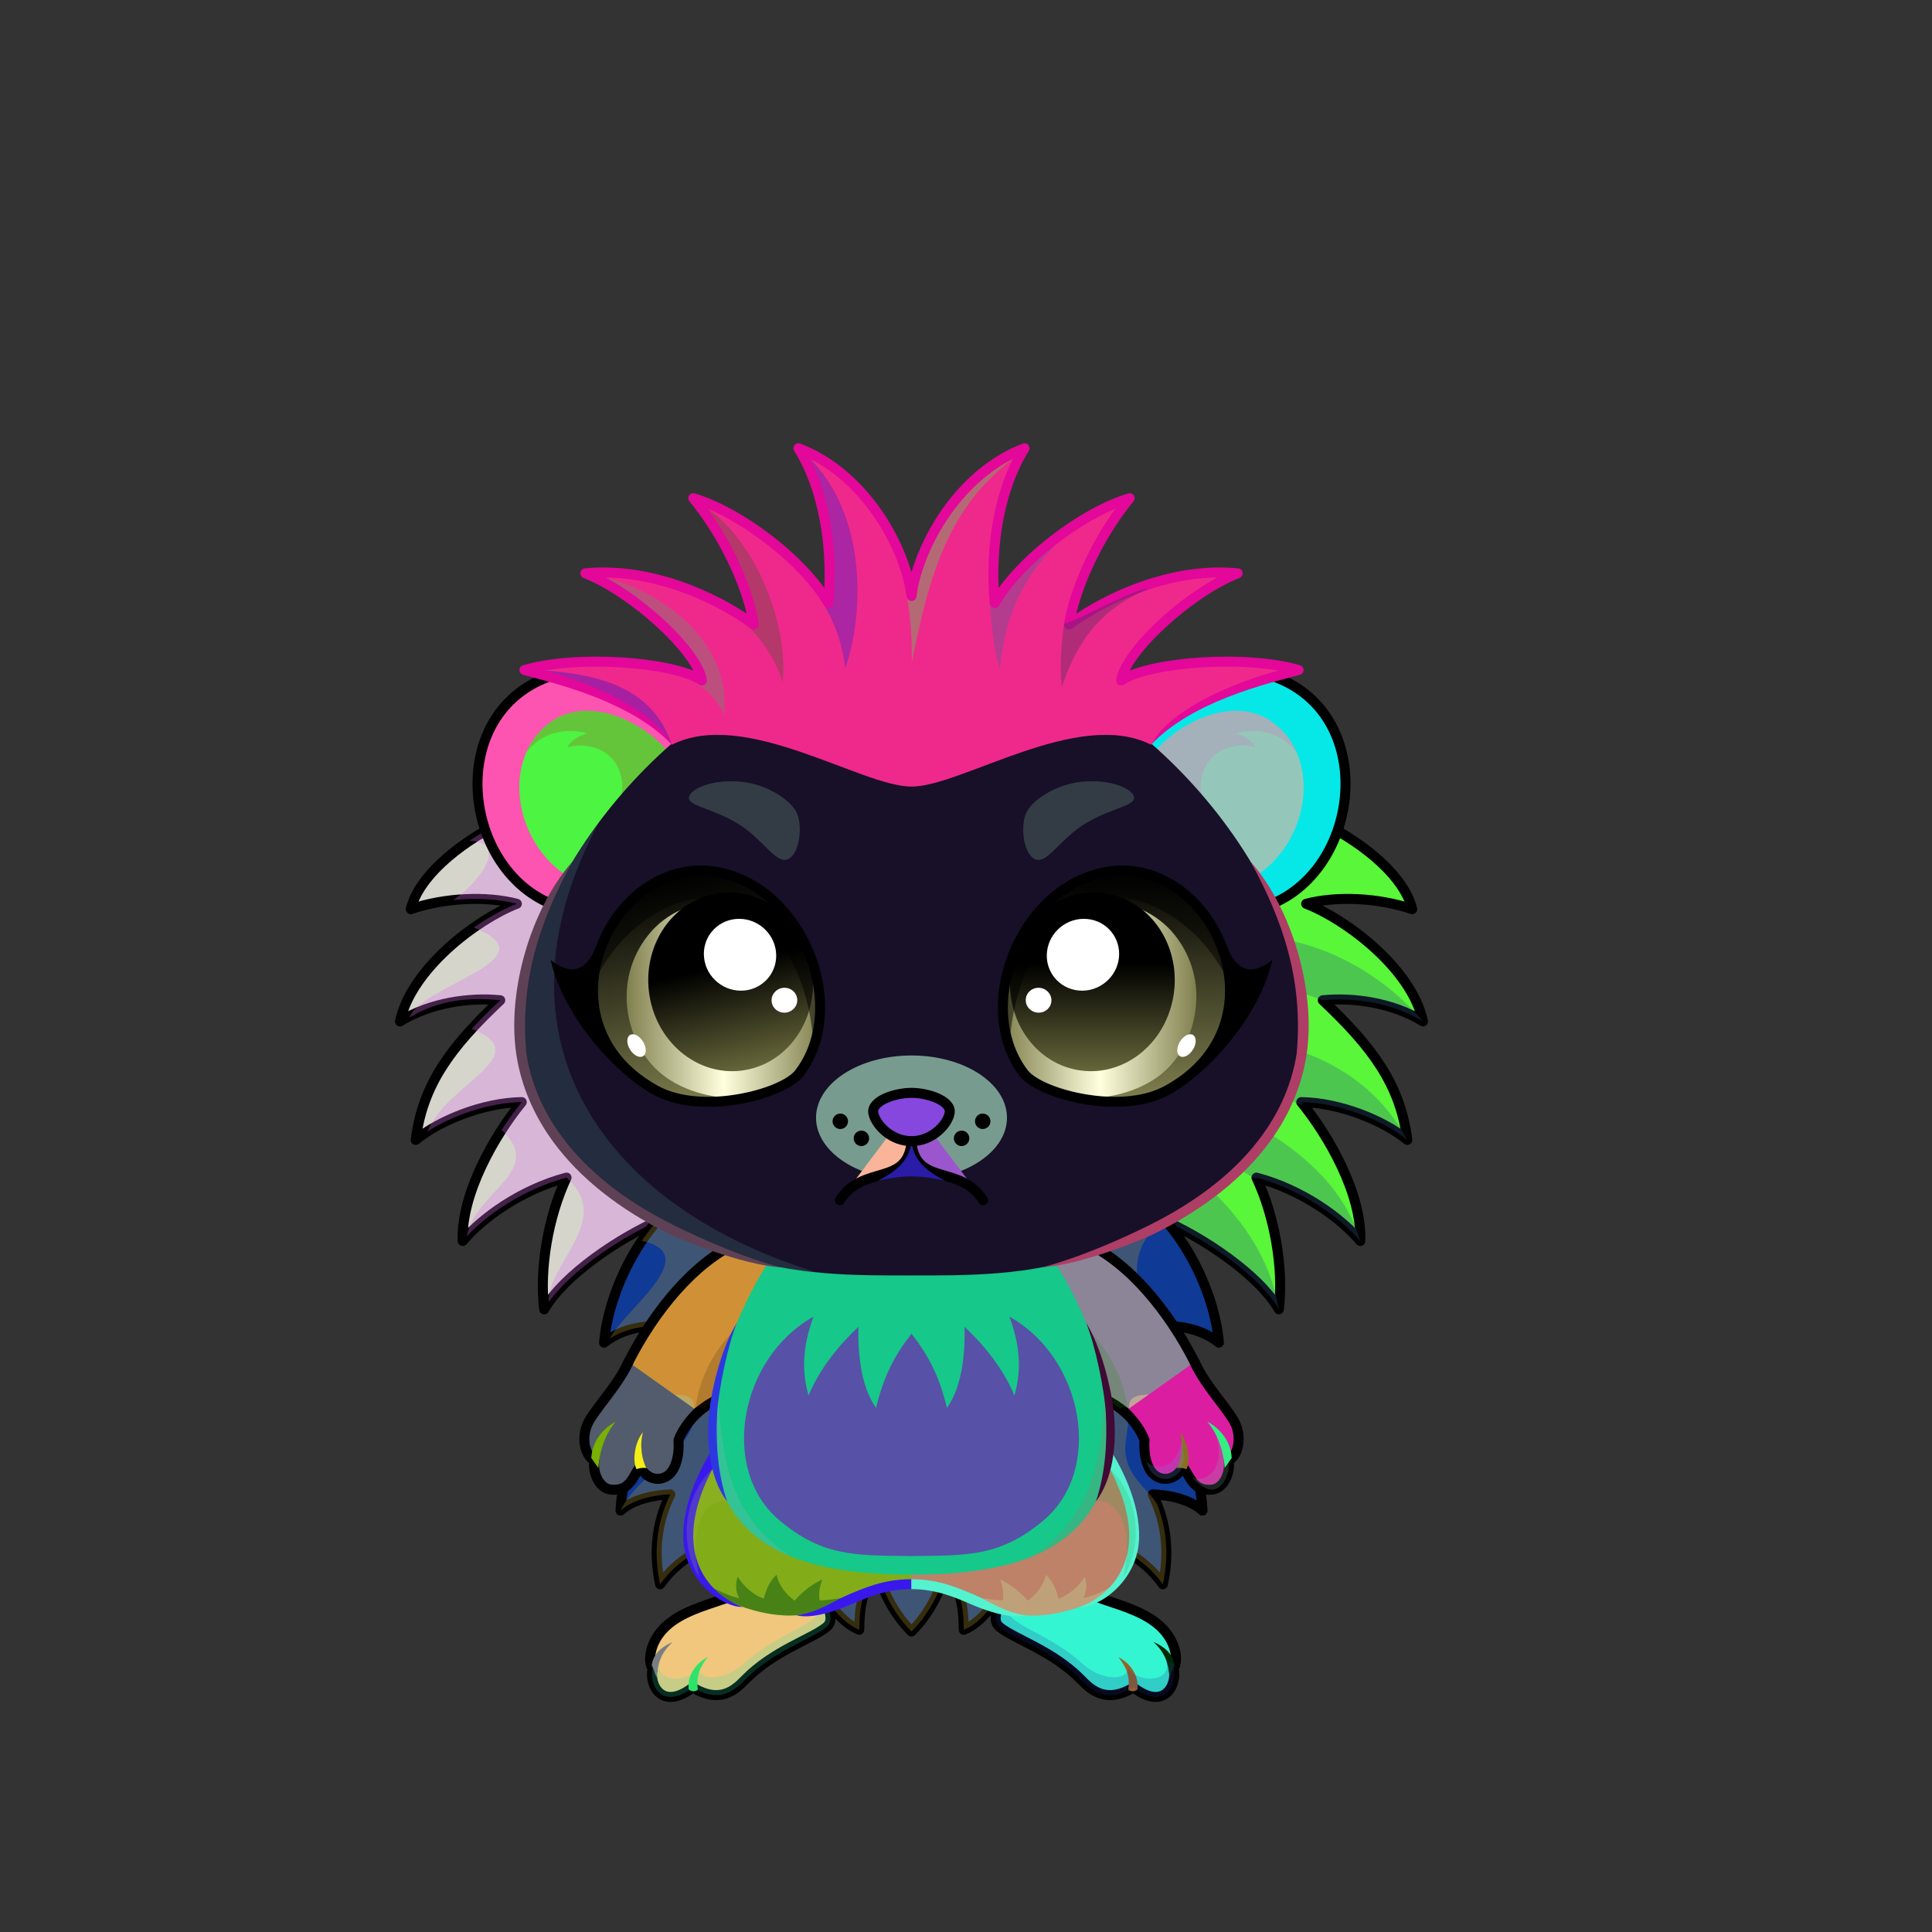 <svg xmlns="http://www.w3.org/2000/svg" xmlns:xlink="http://www.w3.org/1999/xlink" style="shape-rendering:geometricPrecision; text-rendering:geometricPrecision; image-rendering:optimizeQuality; fill-rule:evenodd; clip-rule:evenodd" version="1.1" viewBox="0 0 29000 29000" xml:space="preserve"><rect x="0" y="0" width="29000" height="29000" fill="#333333" stroke="none"/><defs><style type="text/css">.HairBack-Hedgehog0fil2 {fill:black;fill-opacity:0.302}
.HairBack-Hedgehog0fil0 {fill:url(#HairBack-Hedgehog0id162)}
.HairBack-Hedgehog0str0 {stroke:black;stroke-width:150;stroke-linecap:round;stroke-linejoin:round}
.HairBack-Hedgehog0fil1 {fill:url(#HairBack-Hedgehog0id161)}
.Tail-Hedgehog0fil2 {fill:black;fill-opacity:0.302}
.Tail-Hedgehog0fil29 {fill:url(#Tail-Hedgehog0id156)}
.Tail-Hedgehog0str0 {stroke:black;stroke-width:150;stroke-linecap:round;stroke-linejoin:round}
.RightFoot-Hedgehog3fil46 {fill:url(#RightFoot-Hedgehog3id40)}
.RightFoot-Hedgehog3fil7 {fill:#fffffd;fill-opacity:0.502}
.RightFoot-Hedgehog3fil43 {fill:black}
.RightFoot-Hedgehog3fil11 {fill:black;fill-opacity:0.2}
.RightFoot-Hedgehog3fil4 {fill:none}
.RightFoot-Hedgehog3str0 {stroke:black;stroke-width:150;stroke-linecap:round;stroke-linejoin:round}
.RightLeg-Hedgehog3fil48 {fill:url(#RightLeg-Hedgehog3id47)}
.RightLeg-Hedgehog3fil7 {fill:#fffffd;fill-opacity:0.502}
.RightLeg-Hedgehog3fil10 {fill:black;fill-rule:nonzero}
.RightLeg-Hedgehog3fil11 {fill:black;fill-opacity:0.2}
.LeftFoot-Hedgehog3fil52 {fill:url(#LeftFoot-Hedgehog3id125)}
.LeftFoot-Hedgehog3fil7 {fill:#fffffd;fill-opacity:0.502}
.LeftFoot-Hedgehog3fil11 {fill:black;fill-opacity:0.2}
.LeftFoot-Hedgehog3fil43 {fill:black}
.LeftFoot-Hedgehog3fil4 {fill:none}
.LeftFoot-Hedgehog3str0 {stroke:black;stroke-width:150;stroke-linecap:round;stroke-linejoin:round}
.LeftLeg-Hedgehog3fil53 {fill:url(#LeftLeg-Hedgehog3id5)}
.LeftLeg-Hedgehog3fil7 {fill:#fffffd;fill-opacity:0.502}
.LeftLeg-Hedgehog3fil10 {fill:black;fill-rule:nonzero}
.LeftLeg-Hedgehog3fil11 {fill:black;fill-opacity:0.2}
.RightHand-Hedgehog4fil56 {fill:url(#RightHand-Hedgehog4id68)}
.RightHand-Hedgehog4fil60 {fill:#404b56;fill-opacity:0.302}
.RightHand-Hedgehog4fil11 {fill:black;fill-opacity:0.2}
.RightHand-Hedgehog4fil4 {fill:none}
.RightHand-Hedgehog4str0 {stroke:black;stroke-width:150;stroke-linecap:round;stroke-linejoin:round}
.RightPaw-Hedgehog4fil61 {fill:#f0bfbf}
.RightPaw-Hedgehog4fil60 {fill:#404b56;fill-opacity:0.302}
.RightPaw-Hedgehog4fil43 {fill:black}
.RightPaw-Hedgehog4fil11 {fill:black;fill-opacity:0.2}
.RightPaw-Hedgehog4fil4 {fill:none}
.RightPaw-Hedgehog4str0 {stroke:black;stroke-width:150;stroke-linecap:round;stroke-linejoin:round}
.LeftHand-Hedgehog4fil64 {fill:url(#LeftHand-Hedgehog4id78)}
.LeftHand-Hedgehog4fil60 {fill:#404b56;fill-opacity:0.302}
.LeftHand-Hedgehog4fil11 {fill:black;fill-opacity:0.2}
.LeftHand-Hedgehog4fil4 {fill:none}
.LeftHand-Hedgehog4str0 {stroke:black;stroke-width:150;stroke-linecap:round;stroke-linejoin:round}
.Body-Hedgehog3fil67 {fill:url(#Body-Hedgehog3id9)}
.Body-Hedgehog3fil11 {fill:black;fill-opacity:0.2}
.Body-Hedgehog3fil70 {fill:url(#Body-Hedgehog3id49)}
.Body-Hedgehog3fil10 {fill:black;fill-rule:nonzero}
.LeftPaw-Hedgehog4fil72 {fill:#f0bfbf}
.LeftPaw-Hedgehog4fil60 {fill:#404b56;fill-opacity:0.302}
.LeftPaw-Hedgehog4fil11 {fill:black;fill-opacity:0.2}
.LeftPaw-Hedgehog4fil43 {fill:black}
.LeftPaw-Hedgehog4fil4 {fill:none}
.LeftPaw-Hedgehog4str0 {stroke:black;stroke-width:150;stroke-linecap:round;stroke-linejoin:round}
.Ears-Hedgehog1fil80 {fill:url(#Ears-Hedgehog1id24)}
.Ears-Hedgehog1fil11 {fill:black;fill-opacity:0.2}
.Ears-Hedgehog1fil82 {fill:url(#Ears-Hedgehog1id94)}
.Ears-Hedgehog1fil79 {fill:url(#Ears-Hedgehog1id65)}
.Ears-Hedgehog1str1 {stroke:black;stroke-width:150}
.Ears-Hedgehog1fil81 {fill:url(#Ears-Hedgehog1id15)}
.Head-Hedgehog1fil111 {fill:url(#Head-Hedgehog1id4)}
.Head-Hedgehog1fil11 {fill:black;fill-opacity:0.2}
.Head-Hedgehog1fil10 {fill:black;fill-rule:nonzero}
.Head-Hedgehog1fil112 {fill:url(#Head-Hedgehog1id60)}
.Mouth-Hedgehog5fil43 {fill:black}
.Mouth-Hedgehog5fil4 {fill:none}
.Mouth-Hedgehog5str0 {stroke:black;stroke-width:150;stroke-linecap:round;stroke-linejoin:round}
.Eyes-Hedgehog2fil124 {fill:#404b56}
.Eyes-Hedgehog2fil11 {fill:black;fill-opacity:0.2}
.Eyes-Hedgehog2fil135 {fill:url(#Eyes-Hedgehog2id154)}
.Eyes-Hedgehog2fil136 {fill:url(#Eyes-Hedgehog2id112)}
.Eyes-Hedgehog2fil137 {fill:url(#Eyes-Hedgehog2id132)}
.Eyes-Hedgehog2fil10 {fill:black;fill-rule:nonzero}
.Eyes-Hedgehog2fil121 {fill:white}
.Eyes-Hedgehog2fil128 {fill:black;fill-opacity:0.502}
.Eyes-Hedgehog2fil138 {fill:url(#Eyes-Hedgehog2id115)}
.Eyes-Hedgehog2fil139 {fill:url(#Eyes-Hedgehog2id107)}
.Eyes-Hedgehog2fil140 {fill:url(#Eyes-Hedgehog2id130)}
.Moustache-Hedgehog1fil43 {fill:black}
.Nose-Hedgehog0fil186 {fill:url(#Nose-Hedgehog0id133)}
.Nose-Hedgehog0str0 {stroke:black;stroke-width:150;stroke-linecap:round;stroke-linejoin:round}
.Hair-Hedgehog0fil187 {fill:url(#Hair-Hedgehog0id6)}
.Hair-Hedgehog0fil2 {fill:black;fill-opacity:0.302}
.Hair-Hedgehog0fil10 {fill:black;fill-rule:nonzero}
</style><linearGradient gradientUnits="userSpaceOnUse" id="HairBack-Hedgehog0id162" x1="8824.32" x2="8824.32" xlink:href="#HairBack-Hedgehog0id6" y1="20216.8" y2="11906.6">
  </linearGradient><linearGradient gradientUnits="userSpaceOnUse" id="HairBack-Hedgehog0id161" x1="18539.6" x2="18539.6" xlink:href="#HairBack-Hedgehog0id6" y1="20216.8" y2="11906.6">
  </linearGradient><linearGradient gradientUnits="userSpaceOnUse" id="Tail-Hedgehog0id156" x1="13681.9" x2="13681.9" xlink:href="#Tail-Hedgehog0id6" y1="18011.3" y2="24488.9">
  </linearGradient><linearGradient gradientUnits="objectBoundingBox" id="RightFoot-Hedgehog3id40" x1="55.948%" x2="44.053%" y1="103.33%" y2="0%">
   <stop offset="0" style="stop-opacity:1; stop-color:#fffffd"/>
   <stop offset="0.631" style="stop-opacity:1; stop-color:#fff2f2"/>
   <stop offset="1" style="stop-opacity:1; stop-color:#fff2f2"/>
  </linearGradient><linearGradient gradientUnits="objectBoundingBox" id="RightLeg-Hedgehog3id47" x1="50%" x2="50%" xlink:href="#RightLeg-Hedgehog3id5" y1="100%" y2="0%">
  </linearGradient><linearGradient gradientUnits="objectBoundingBox" id="LeftFoot-Hedgehog3id125" x1="44.03%" x2="55.97%" xlink:href="#LeftFoot-Hedgehog3id40" y1="103.274%" y2="0%">
  </linearGradient><linearGradient gradientUnits="objectBoundingBox" id="LeftLeg-Hedgehog3id5" x1="50%" x2="50%" y1="100%" y2="0%">
   <stop offset="0" style="stop-opacity:1; stop-color:#fff2f2"/>
   <stop offset="0.212" style="stop-opacity:1; stop-color:#fff2f2"/>
   <stop offset="1" style="stop-opacity:1; stop-color:#f0bfbf"/>
  </linearGradient><linearGradient gradientUnits="objectBoundingBox" id="RightHand-Hedgehog4id68" x1="30.208%" x2="69.792%" y1="5.019%" y2="94.98%">
   <stop offset="0" style="stop-opacity:1; stop-color:#c99797"/>
   <stop offset="0.141" style="stop-opacity:1; stop-color:#c99797"/>
   <stop offset="0.71" style="stop-opacity:1; stop-color:#f0bfbf"/>
   <stop offset="1" style="stop-opacity:1; stop-color:#f0bfbf"/>
  </linearGradient><linearGradient gradientUnits="objectBoundingBox" id="LeftHand-Hedgehog4id78" x1="69.792%" x2="30.208%" xlink:href="#LeftHand-Hedgehog4id68" y1="5.019%" y2="94.98%">
  </linearGradient><linearGradient gradientUnits="objectBoundingBox" id="Body-Hedgehog3id9" x1="50%" x2="50%" y1="0%" y2="100%">
   <stop offset="0" style="stop-opacity:1; stop-color:#c99797"/>
   <stop offset="0.102" style="stop-opacity:1; stop-color:#c99797"/>
   <stop offset="0.349" style="stop-opacity:1; stop-color:#f0bfbf"/>
   <stop offset="1" style="stop-opacity:1; stop-color:#fff2f2"/>
  </linearGradient><linearGradient gradientUnits="userSpaceOnUse" id="Body-Hedgehog3id49" x1="13681.9" x2="13681.9" y1="23357" y2="19763.9">
   <stop offset="0" style="stop-opacity:1; stop-color:#fffffd"/>
   <stop offset="0.369" style="stop-opacity:1; stop-color:#fffffd"/>
   <stop offset="1" style="stop-opacity:1; stop-color:#f2f2e4"/>
  </linearGradient><linearGradient gradientUnits="userSpaceOnUse" id="Ears-Hedgehog1id24" x1="8144.15" x2="9871.83" y1="11080" y2="12905.1">
   <stop offset="0" style="stop-opacity:1; stop-color:#F2E6E6"/>
   <stop offset="1" style="stop-opacity:1; stop-color:#B58383"/>
  </linearGradient><linearGradient gradientUnits="userSpaceOnUse" id="Ears-Hedgehog1id94" x1="19219.7" x2="17492" xlink:href="#Ears-Hedgehog1id24" y1="11080" y2="12905">
  </linearGradient><linearGradient gradientUnits="userSpaceOnUse" id="Ears-Hedgehog1id65" x1="10494.2" x2="7683.35" xlink:href="#Ears-Hedgehog1id15" y1="13043.7" y2="10669.4">
  </linearGradient><linearGradient gradientUnits="objectBoundingBox" id="Head-Hedgehog1id4" x1="50%" x2="50%" y1="100%" y2="0%">
   <stop offset="0" style="stop-opacity:1; stop-color:#c99797"/>
   <stop offset="0.251" style="stop-opacity:1; stop-color:#f0bfbf"/>
   <stop offset="0.761" style="stop-opacity:1; stop-color:#fff2f2"/>
   <stop offset="1" style="stop-opacity:1; stop-color:#fff2f2"/>
  </linearGradient><linearGradient gradientUnits="userSpaceOnUse" id="Head-Hedgehog1id60" x1="13681.9" x2="13681.9" y1="17626.8" y2="15843">
   <stop offset="0" style="stop-opacity:1; stop-color:#f0bfbf"/>
   <stop offset="1" style="stop-opacity:1; stop-color:#fff2f2"/>
  </linearGradient><linearGradient gradientUnits="userSpaceOnUse" id="Eyes-Hedgehog2id154" x1="10998.4" x2="10212.2" xlink:href="#Eyes-Hedgehog2id0" y1="16501.2" y2="13103.9">
  </linearGradient><linearGradient gradientUnits="userSpaceOnUse" id="Eyes-Hedgehog2id112" x1="9406.34" x2="12310.1" xlink:href="#Eyes-Hedgehog2id43" y1="14998.9" y2="14998.9">
  </linearGradient><linearGradient gradientUnits="userSpaceOnUse" id="Eyes-Hedgehog2id132" x1="10660" x2="11274.2" xlink:href="#Eyes-Hedgehog2id75" y1="13437.5" y2="16037.6">
  </linearGradient><linearGradient gradientUnits="userSpaceOnUse" id="Eyes-Hedgehog2id115" x1="16758.6" x2="16758.6" xlink:href="#Eyes-Hedgehog2id0" y1="16538.5" y2="13066.6">
  </linearGradient><linearGradient gradientUnits="userSpaceOnUse" id="Eyes-Hedgehog2id107" x1="15053.8" x2="17957.5" xlink:href="#Eyes-Hedgehog2id43" y1="14998.9" y2="14998.9">
  </linearGradient><linearGradient gradientUnits="userSpaceOnUse" id="Eyes-Hedgehog2id130" x1="16396.8" x2="16396.8" xlink:href="#Eyes-Hedgehog2id75" y1="13395.7" y2="16079.4">
  </linearGradient><linearGradient gradientUnits="userSpaceOnUse" id="Nose-Hedgehog0id133" x1="13681.9" x2="13681.9" y1="16404" y2="17128.6">
   <stop offset="0" style="stop-opacity:1; stop-color:#FFCCCC"/>
   <stop offset="1" style="stop-opacity:1; stop-color:#B37173"/>
  </linearGradient><linearGradient gradientUnits="userSpaceOnUse" id="Hair-Hedgehog0id6" x1="13681.9" x2="13681.9" y1="6728.09" y2="11806.7">
   <stop offset="0" style="stop-opacity:1; stop-color:#112f3d"/>
   <stop offset="1" style="stop-opacity:1; stop-color:#214556"/>
  </linearGradient><linearGradient gradientUnits="userSpaceOnUse" id="HairBack-Hedgehog0id6" x1="13681.9" x2="13681.9" y1="6728.09" y2="11806.7">
   <stop offset="0" style="stop-opacity:1; stop-color:#112f3d"/>
   <stop offset="1" style="stop-opacity:1; stop-color:#214556"/>
  </linearGradient><linearGradient gradientUnits="userSpaceOnUse" id="Tail-Hedgehog0id6" x1="13681.9" x2="13681.9" y1="6728.09" y2="11806.7">
   <stop offset="0" style="stop-opacity:1; stop-color:#112f3d"/>
   <stop offset="1" style="stop-opacity:1; stop-color:#214556"/>
  </linearGradient><linearGradient gradientUnits="objectBoundingBox" id="RightLeg-Hedgehog3id5" x1="50%" x2="50%" y1="100%" y2="0%">
   <stop offset="0" style="stop-opacity:1; stop-color:#fff2f2"/>
   <stop offset="0.212" style="stop-opacity:1; stop-color:#fff2f2"/>
   <stop offset="1" style="stop-opacity:1; stop-color:#f0bfbf"/>
  </linearGradient><linearGradient gradientUnits="objectBoundingBox" id="LeftFoot-Hedgehog3id40" x1="55.948%" x2="44.053%" y1="103.33%" y2="0%">
   <stop offset="0" style="stop-opacity:1; stop-color:#fffffd"/>
   <stop offset="0.631" style="stop-opacity:1; stop-color:#fff2f2"/>
   <stop offset="1" style="stop-opacity:1; stop-color:#fff2f2"/>
  </linearGradient><linearGradient gradientUnits="objectBoundingBox" id="LeftHand-Hedgehog4id68" x1="30.208%" x2="69.792%" y1="5.019%" y2="94.98%">
   <stop offset="0" style="stop-opacity:1; stop-color:#c99797"/>
   <stop offset="0.141" style="stop-opacity:1; stop-color:#c99797"/>
   <stop offset="0.71" style="stop-opacity:1; stop-color:#f0bfbf"/>
   <stop offset="1" style="stop-opacity:1; stop-color:#f0bfbf"/>
  </linearGradient><linearGradient gradientUnits="userSpaceOnUse" id="Ears-Hedgehog1id15" x1="16869.7" x2="19680.5" y1="13043.7" y2="10669.4">
   <stop offset="0" style="stop-opacity:1; stop-color:#f0bfbf"/>
   <stop offset="0.259" style="stop-opacity:1; stop-color:#f0bfbf"/>
   <stop offset="1" style="stop-opacity:1; stop-color:#404b56"/>
  </linearGradient><linearGradient gradientUnits="userSpaceOnUse" id="Eyes-Hedgehog2id0" x1="10654.3" x2="10654.3" y1="16581.4" y2="13705.6">
   <stop offset="0" style="stop-opacity:1; stop-color:#80804f"/>
   <stop offset="1" style="stop-opacity:1; stop-color:black"/>
  </linearGradient><linearGradient gradientUnits="userSpaceOnUse" id="Eyes-Hedgehog2id43" x1="9336.13" x2="12327.3" y1="15064.6" y2="15064.6">
   <stop offset="0" style="stop-opacity:1; stop-color:#80804f"/>
   <stop offset="0.502" style="stop-opacity:1; stop-color:#ffffde"/>
   <stop offset="1" style="stop-opacity:1; stop-color:#80804f"/>
  </linearGradient><linearGradient gradientUnits="userSpaceOnUse" id="Eyes-Hedgehog2id75" x1="16987" x2="16987" y1="13705.8" y2="15976.6">
   <stop offset="0" style="stop-opacity:1; stop-color:black"/>
   <stop offset="0.4" style="stop-opacity:1; stop-color:black"/>
   <stop offset="1" style="stop-opacity:1; stop-color:#66663a"/>
  </linearGradient></defs><g id="HairBack-Hedgehog0">
  <animateTransform additive="sum" attributeName="transform" dur="10" repeatCount="indefinite" type="translate" values="0;0 200;0;0 200;0;0 200;0;0 200;0"/>
  <g id="_1891249983072">
   <path class="HairBack-Hedgehog0fil0 HairBack-Hedgehog0str0" d="M9544 11951c-1108,-270 -3152,751 -3378,1696 513,-174 1138,-200 1592,-81 -597,230 -1586,973 -1754,1766 460,-285 1053,-363 1505,-318 -745,702 -1165,1266 -1269,2097 349,-288 1008,-560 1592,-568 -408,499 -913,1377 -887,2085 291,-346 873,-769 1559,-952 -274,581 -410,1366 -336,1978 291,-511 1133,-1083 1790,-1363 -82,563 -134,1400 26,1926 553,-772 1107,-1543 1660,-2314 -2186,-867 -3008,-2237 -2100,-5952z" style="fill:#d6d5cc"/>
   <path class="HairBack-Hedgehog0fil1 HairBack-Hedgehog0str0" d="M17820 11951c1108,-270 3152,751 3378,1696 -513,-174 -1138,-200 -1592,-81 597,230 1586,973 1754,1766 -460,-285 -1053,-363 -1505,-318 745,702 1165,1266 1269,2097 -349,-288 -1008,-560 -1592,-568 408,499 913,1377 887,2085 -292,-346 -873,-769 -1559,-952 274,581 410,1366 336,1978 -291,-511 -1133,-1083 -1790,-1363 82,563 134,1400 -26,1926 -553,-772 -1107,-1543 -1661,-2314 2186,-867 3009,-2237 2101,-5952z" style="fill:#5af639"/>
  </g>
  <path class="HairBack-Hedgehog0fil2" d="M21360 15332c-460,-285 -1053,-363 -1505,-318 -196,-68 -391,-137 -586,-205 -22,291 -44,582 -66,874 859,224 1515,681 1921,1428 -349,-288 -1008,-560 -1592,-568 93,114 -191,-50 -257,-78 -154,135 -309,270 -463,405 866,482 1402,1067 1607,1758 -292,-346 -873,-769 -1559,-952 40,84 -364,-202 -413,-232 -218,26 -435,52 -653,78 662,526 1259,1235 1399,2127 -265,-459 -969,-965 -1584,-1265 -273,-248 -546,-496 -819,-745 78,-150 156,-300 234,-450 651,-512 1038,-1193 1136,-2185 226,-434 517,-517 743,-952 904,61 1809,523 2457,1280z" style="fill:#315786"/>
  <path class="HairBack-Hedgehog0fil2" d="M9544 11951c-15,-4 -30,-7 -45,-10 -335,15 -669,31 -1003,47 -500,116 -1024,347 -1450,633 590,17 171,608 -243,889 339,-35 679,-17 955,56 -189,73 -417,197 -646,357 1193,476 -780,854 -967,1351 456,-276 917,-304 1364,-260 -157,148 -300,290 -428,429 994,397 -382,823 -664,1540 368,-235 918,-434 1415,-440 -98,120 -202,262 -302,417 662,624 -398,914 -523,1598 308,-332 857,-711 1497,-882 713,638 -283,1276 -268,1871 340,-482 1111,-996 1722,-1256 -82,563 -134,1400 26,1926 553,-772 1107,-1543 1660,-2314 -2186,-867 -3008,-2237 -2100,-5952z" style="fill:#dd6df2"/>
 </g><g id="Tail-Hedgehog0">
 <animateTransform additive="sum" attributeName="transform" dur="10" repeatCount="indefinite" type="translate" values="0;0 200;0;0 200;0;0 200;0;0 200;0"/>
  <g id="_1891249960224">
   <path class="Tail-Hedgehog0fil29 Tail-Hedgehog0str0" d="M10243 18011c-510,276 -1099,1258 -1176,2143 337,-271 804,-279 1126,-224 -586,264 -943,844 -960,1362 288,-215 636,-398 1044,-381 -498,400 -927,989 -963,1764 190,-172 506,-235 747,-244 -218,450 -249,900 -152,1350 188,-263 466,-491 841,-600 384,-112 1462,128 1523,454 62,326 324,707 625,829 1,-287 30,-617 271,-889 96,379 296,699 513,914 217,-215 416,-535 513,-914 241,272 270,602 271,889 301,-122 563,-503 625,-829 61,-326 1138,-566 1523,-454 375,109 652,337 841,600 97,-450 66,-900 -152,-1350 241,9 557,72 747,244 -36,-775 -465,-1364 -963,-1764 408,-17 756,166 1043,381 -16,-518 -373,-1098 -959,-1362 322,-55 789,-47 1125,224 -76,-885 -665,-1867 -1175,-2143 -670,147 -2745,630 -3415,776l-24 -5 -24 5c-670,-146 -2745,-629 -3415,-776z" style="fill:#0f3a95"/>
   <path class="Tail-Hedgehog0fil2" d="M10194 18040c-189,117 -385,325 -560,585 941,205 -259,1028 -480,1467 327,-210 744,-213 1039,-162 438,198 -561,567 -594,1134 204,-100 430,-163 678,-153 552,663 -651,1099 -963,1764 190,-172 506,-235 747,-244 -218,450 -249,900 -152,1350 188,-263 466,-491 841,-600 384,-112 1462,128 1523,454 62,326 324,707 625,829 1,-287 30,-617 271,-889 96,379 296,699 513,914 217,-215 416,-535 513,-914 241,272 270,602 271,889 301,-122 563,-503 625,-829 61,-326 1138,-566 1523,-454 375,109 652,337 841,600 86,-400 71,-800 -86,-1200 -136,-245 -526,-445 -473,-927 72,-653 339,-1711 295,-2114 -244,-477 -122,-923 282,-1242 -117,-125 -236,-224 -352,-287 -670,147 -2745,630 -3415,776 -8,-2 -16,-3 -24,-5 -8,2 -16,3 -24,5 -648,-142 -2611,-598 -3345,-760 -40,4 -79,9 -119,13z" style="fill:#b29631"/>
  </g>
 </g><g id="RightFoot-Hedgehog3">
  <path class="RightFoot-Hedgehog3fil46" d="M17616 25049c58,229 -133,641 -602,281 -416,252 -643,30 -786,-117 -427,-437 -1001,-608 -1224,-792 -174,-144 96,-471 85,-641 326,80 773,48 1052,-20 166,306 1110,284 1425,840 100,176 108,360 50,449z" style="fill:#ad36c2"/>
  <path class="RightFoot-Hedgehog3fil7" d="M17616 25049c58,229 -133,641 -602,281 -416,252 -643,30 -786,-117 -427,-437 -1001,-608 -1224,-792 -174,-144 96,-471 85,-641 326,80 773,48 1052,-20 166,306 1110,284 1425,840 100,176 108,360 50,449z" style="fill:#5332af"/>
  <path class="RightFoot-Hedgehog3fil4 RightFoot-Hedgehog3str0" d="M17616 25049c58,229 -133,641 -602,281 -416,252 -643,30 -786,-117 -427,-437 -1001,-608 -1224,-792 -174,-144 96,-471 85,-641 326,80 773,48 1052,-20 166,306 1110,284 1425,840 100,176 108,360 50,449z" style="fill:#34f5d1"/>
  <path class="RightFoot-Hedgehog3fil43" d="M17075 25357c18,-210 -100,-383 -289,-485 131,162 175,299 151,492 36,28 93,34 138,-7z" style="fill:#996227"/>
  <path class="RightFoot-Hedgehog3fil43" d="M17627 24985c-28,-165 -141,-261 -310,-338 177,173 216,307 240,534 21,-62 50,-133 70,-196z" style="fill:#002800"/>
  <path class="RightFoot-Hedgehog3fil11" d="M17616 25049c58,229 -133,641 -602,281 -416,252 -643,30 -786,-117 -427,-437 -1001,-608 -1224,-792 -111,-92 -42,-257 20,-409 59,405 671,455 1222,959 269,246 667,277 693,61 92,226 704,254 554,-143 42,29 93,66 147,105 -6,21 -14,40 -24,55z" style="fill:#1f32a2"/>
 </g><g id="LeftFoot-Hedgehog3">
  <path class="LeftFoot-Hedgehog3fil52" d="M9796 25049c-58,229 132,641 602,281 416,252 642,30 786,-117 427,-437 1000,-608 1223,-792 175,-144 -96,-471 -84,-641 -326,80 -774,48 -1053,-20 -166,306 -1110,284 -1425,840 -100,176 -108,360 -49,449z" style="fill:#920169"/>
  <path class="LeftFoot-Hedgehog3fil7" d="M9796 25049c-58,229 132,641 602,281 416,252 642,30 786,-117 427,-437 1000,-608 1223,-792 175,-144 -96,-471 -84,-641 -326,80 -774,48 -1053,-20 -166,306 -1110,284 -1425,840 -100,176 -108,360 -49,449z" style="fill:#998a13"/>
  <path class="LeftFoot-Hedgehog3fil4 LeftFoot-Hedgehog3str0" d="M9796 25049c-58,229 132,641 602,281 416,252 642,30 786,-117 427,-437 1000,-608 1223,-792 175,-144 -96,-471 -84,-641 -326,80 -774,48 -1053,-20 -166,306 -1110,284 -1425,840 -100,176 -108,360 -49,449z" style="fill:#f0c77d"/>
  <path class="LeftFoot-Hedgehog3fil11" d="M9796 25049c-58,229 132,641 602,281 416,252 642,30 786,-117 427,-437 1000,-608 1223,-792 111,-92 42,-257 -20,-409 -59,405 -671,455 -1222,959 -268,246 -666,277 -692,61 -93,226 -705,254 -554,-143 -43,29 -94,66 -148,105 6,21 14,40 25,55z" style="fill:#24e7aa"/>
  <path class="LeftFoot-Hedgehog3fil43" d="M10337 25357c-19,-210 99,-383 288,-485 -131,162 -175,299 -151,492 -35,28 -93,34 -137,-7z" style="fill:#2de469"/>
  <path class="LeftFoot-Hedgehog3fil43" d="M9784 24985c29,-165 142,-261 311,-338 -178,173 -217,307 -241,534 -20,-62 -49,-133 -70,-196z" style="fill:#797e84"/>
 </g><g id="RightLeg-Hedgehog3">
  <path class="RightLeg-Hedgehog3fil48" d="M13668 23779c967,1 1275,748 2492,357 1135,-365 1011,-1425 437,-2346l-1468 -574c-289,401 -798,1265 -1461,1300l0 1263z" style="fill:#bd8268"/>
  <path class="RightLeg-Hedgehog3fil7" d="M14371 23915c514,196 914,502 1788,221 267,-86 464,-210 602,-361 -167,94 -334,177 -501,215 56,-112 58,-211 21,-322 -101,166 -246,272 -390,329 -37,-132 -77,-251 -193,-361 -28,148 -135,294 -271,391 -115,-137 -256,-241 -416,-321 41,106 59,212 41,317 -233,-8 -465,-60 -697,-125 0,0 6,6 16,17z" style="fill:#c1bf89"/>
  <path class="RightLeg-Hedgehog3fil10" d="M13678 23853c373,1 647,119 917,236 100,43 536,225 802,158 -304,-37 -584,-227 -743,-296 -283,-122 -571,-246 -976,-247l0 149zm2756 -2176c149,216 274,444 364,670 100,250 156,499 152,728 -14,725 -589,997 -739,1045 276,14 875,-379 888,-1043 5,-249 -55,-517 -162,-785 -99,-250 -240,-501 -408,-739l-95 124z" style="fill:#55f2d0"/>
  <path class="RightLeg-Hedgehog3fil11" d="M16859 23678c291,-452 265,-1206 -216,-1646 -364,384 -390,545 -378,566 409,-250 803,197 594,1080z" style="fill:#24a845"/>
 </g><g id="LeftLeg-Hedgehog3">
  <path class="LeftLeg-Hedgehog3fil53" d="M13678 23779c-968,1 -1266,748 -2483,357 -1135,-365 -1010,-1425 -437,-2346l1468 -574c289,401 788,1265 1452,1300l0 1263z" style="fill:#82ad19"/>
  <path class="LeftLeg-Hedgehog3fil7" d="M12984 23915c-515,196 -914,502 -1789,221 -266,-86 -463,-210 -601,-361 167,94 334,177 501,215 -57,-112 -58,-211 -21,-322 101,166 246,272 389,329 38,-132 78,-251 194,-361 28,148 135,294 271,391 115,-137 256,-241 416,-321 -41,106 -59,212 -41,317 232,-8 464,-60 697,-125 0,0 -6,6 -16,17z" style="fill:#0e5815"/>
  <path class="LeftLeg-Hedgehog3fil10" d="M13678 23853c-374,1 -648,119 -918,236 -100,43 -536,225 -802,158 304,-37 584,-227 743,-296 283,-122 571,-246 977,-247l0 149zm-2756 -2176c-150,216 -275,444 -365,670 -100,250 -156,499 -151,728 13,725 588,997 738,1045 -276,14 -875,-379 -888,-1043 -5,-249 55,-517 162,-785 99,-250 240,-501 408,-739l96 124z" style="fill:#3918ee"/>
  <path class="LeftLeg-Hedgehog3fil11" d="M10497 23678c-292,-452 -266,-1206 215,-1646 364,384 390,545 378,566 -409,-250 -803,197 -593,1080z" style="fill:#abbf41"/>
 </g><g id="RightHand-Hedgehog4">
 <animateTransform additive="sum" attributeName="transform" dur="10" repeatCount="indefinite" type="translate" values="0;0 200;0;0 200;0;0 200;0;0 200;0"/>
  <path class="RightHand-Hedgehog4fil56" d="M16378 18692c699,369 1263,1150 1599,1845 252,523 -745,991 -1014,732 -193,-186 -386,-294 -613,-339 -83,-786 -377,-1485 -807,-1998 351,-62 639,-144 835,-240z" style="fill:#e94b2c"/>
  <path class="RightHand-Hedgehog4fil60" d="M17567 19903c144,186 316,439 410,634 252,523 -745,991 -1014,732 -107,-103 -502,-370 -614,-427 195,-61 402,-40 570,30 -32,-142 -105,-423 -248,-611 233,67 453,175 616,335 19,-143 -80,-455 -196,-624 210,62 417,227 524,348 12,-114 38,-234 -48,-417z" style="fill:#a6a70f"/>
  <path class="RightHand-Hedgehog4fil4 RightHand-Hedgehog4str0" d="M16378 18692c699,369 1263,1150 1599,1845 252,523 -745,991 -1014,732 -193,-186 -386,-294 -613,-339 -83,-786 -377,-1485 -807,-1998 351,-62 639,-144 835,-240z" style="fill:#8c8598"/>
  <path class="RightHand-Hedgehog4fil11" d="M16936 21243c-185,-170 -370,-270 -586,-313 -47,-446 -162,-864 -332,-1237 615,434 879,1022 918,1550z" style="fill:#1c9203"/>
 </g><g id="LeftHand-Hedgehog4">
 <animateTransform additive="sum" attributeName="transform" dur="10" repeatCount="indefinite" type="translate" values="0;0 200;0;0 200;0;0 200;0;0 200;0"/>
  <path class="LeftHand-Hedgehog4fil64" d="M10986 18692c-699,369 -1263,1150 -1599,1845 -252,523 745,991 1013,732 194,-186 387,-294 614,-339 83,-786 377,-1485 807,-1998 -351,-62 -639,-144 -835,-240z" style="fill:#10e7b6"/>
  <path class="LeftHand-Hedgehog4fil60" d="M9797 19903c-144,186 -316,439 -410,634 -252,523 745,991 1013,732 107,-103 503,-370 615,-427 -195,-61 -402,-40 -570,30 32,-142 105,-423 248,-611 -233,67 -453,175 -616,335 -19,-143 80,-455 196,-624 -211,62 -417,227 -524,348 -12,-114 -38,-234 48,-417z" style="fill:#3169c0"/>
  <path class="LeftHand-Hedgehog4fil4 LeftHand-Hedgehog4str0" d="M10986 18692c-699,369 -1263,1150 -1599,1845 -252,523 745,991 1013,732 194,-186 387,-294 614,-339 83,-786 377,-1485 807,-1998 -351,-62 -639,-144 -835,-240z" style="fill:#d09136"/>
  <path class="LeftHand-Hedgehog4fil11" d="M10428 21243c184,-170 370,-270 586,-313 47,-446 162,-864 332,-1237 -615,434 -879,1022 -918,1550z" style="fill:#3f2613"/>
 </g><g id="Body-Hedgehog3">
 <animateTransform additive="sum" attributeName="transform" dur="10" repeatCount="indefinite" type="translate" values="0;0 200;0;0 200;0;0 200;0;0 200;0"/>
  <path class="Body-Hedgehog3fil67" d="M13682 23636c-1477,0 -2736,-317 -2979,-1737 -144,-843 286,-2153 892,-3046 556,109 1286,175 2087,175 801,0 1531,-66 2087,-175 606,893 1036,2203 892,3046 -243,1420 -1502,1737 -2979,1737z" style="fill:#16c889"/>
  <path class="Body-Hedgehog3fil11" d="M11882 23368c-610,-246 -1046,-692 -1179,-1469 -57,-332 -24,-737 73,-1161 44,1407 281,2075 1106,2630z" style="fill:#a6afcc"/>
  <path class="Body-Hedgehog3fil70" d="M11697 22818c649,547 1135,530 1985,539 850,-9 1336,8 1985,-539 901,-759 599,-2432 -515,-3054 147,399 194,772 75,1183 -181,-431 -480,-779 -749,-1031 11,349 -24,881 -264,1217 -117,-485 -280,-789 -532,-1114 -252,325 -415,629 -532,1114 -240,-336 -275,-868 -264,-1217 -269,252 -568,600 -749,1031 -119,-411 -72,-784 74,-1183 -1113,622 -1415,2295 -514,3054z" style="fill:#5751a7"/>
  <path class="Body-Hedgehog3fil10" d="M10914 22537c-141,-186 -224,-430 -261,-694 -28,-202 -29,-416 -9,-626 35,-378 197,-1016 416,-1358 -130,315 -277,999 -296,1371 -23,438 13,904 150,1307z" style="fill:#2d37e0"/>
  <path class="Body-Hedgehog3fil11" d="M15481 23368c611,-246 1047,-692 1180,-1469 57,-332 24,-737 -73,-1161 -44,1407 -281,2075 -1107,2630z" style="fill:#b7706d"/>
  <path class="Body-Hedgehog3fil10" d="M16450 22537c249,-328 316,-836 270,-1320 -35,-378 -197,-1016 -416,-1358 130,315 277,999 296,1371 23,438 -13,904 -150,1307z" style="fill:#410935"/>
 </g><g id="RightPaw-Hedgehog4">
 <animateTransform additive="sum" attributeName="transform" dur="10" repeatCount="indefinite" type="translate" values="0;0 200;0;0 200;0;0 200;0;0 200;0"/>
  <path class="RightPaw-Hedgehog4fil61" d="M17864 20421c184,453 629,783 699,998 77,240 -18,466 -126,513 38,206 -104,428 -245,428 -293,0 -324,-205 -437,-341 -104,194 -282,219 -407,135 -156,-104 -201,-398 -167,-539 -32,-115 -136,-329 -216,-410 -165,-601 1086,134 899,-784z" style="fill:#ebdbcf"/>
  <path class="RightPaw-Hedgehog4fil60" d="M17864 20421c184,453 629,783 699,998 77,240 -18,466 -126,513 38,206 -104,428 -245,428 -293,0 -324,-205 -437,-341 -104,194 -282,219 -407,135 -156,-104 -201,-398 -167,-539 -32,-115 -136,-329 -216,-410 -165,-601 1086,134 899,-784z" style="fill:#5a2e13"/>
  <path class="RightPaw-Hedgehog4fil4 RightPaw-Hedgehog4str0" d="M17930 20445c178,390 563,759 633,974 77,240 -11,453 -119,500 27,201 -81,425 -252,441 -291,28 -324,-205 -437,-341 -99,188 -283,219 -407,135 -129,-86 -185,-306 -169,-538 -54,-150 -178,-313 -300,-425" style="fill:#db1da2"/>
  <path class="RightPaw-Hedgehog4fil43" d="M17658 22038c71,-116 109,-352 54,-541 122,143 164,426 98,556 -33,-15 -109,-28 -152,-15z" style="fill:#8b6e23"/>
  <path class="RightPaw-Hedgehog4fil43" d="M18383 22035c-21,-280 -114,-523 -262,-696 185,99 351,283 368,545 -35,48 -71,103 -106,151z" style="fill:#29f67d"/>
  <path class="RightPaw-Hedgehog4fil11" d="M17726 22066c-105,150 -264,165 -378,88 -68,-45 -114,-125 -143,-214 212,167 465,72 544,-351 10,106 19,211 29,317 -17,53 -35,106 -52,160z" style="fill:#6697e7"/>
  <path class="RightPaw-Hedgehog4fil11" d="M18473 21910c-12,10 -24,17 -36,22 38,206 -104,428 -245,428 -120,0 -240,-124 -296,-175 326,81 529,-299 303,-766 56,64 111,127 167,191 35,100 71,200 107,300z" style="fill:#81bfa5"/>
 </g><g id="LeftPaw-Hedgehog4">
 <animateTransform additive="sum" attributeName="transform" dur="10" repeatCount="indefinite" type="translate" values="0;0 200;0;0 200;0;0 200;0;0 200;0"/>
  <path class="LeftPaw-Hedgehog4fil72" d="M9500 20421c-184,453 -629,783 -699,998 -78,240 18,466 125,513 -37,206 105,428 246,428 293,0 324,-205 437,-341 104,194 282,219 407,135 156,-104 201,-398 167,-539 32,-115 136,-329 216,-410 165,-601 -1086,134 -899,-784z" style="fill:#e8dc65"/>
  <path class="LeftPaw-Hedgehog4fil60" d="M9500 20421c-184,453 -629,783 -699,998 -78,240 18,466 125,513 -37,206 105,428 246,428 293,0 324,-205 437,-341 104,194 282,219 407,135 156,-104 201,-398 167,-539 32,-115 136,-329 216,-410 165,-601 -1086,134 -899,-784z" style="fill:#533161"/>
  <path class="LeftPaw-Hedgehog4fil11" d="M9638 22066c105,150 264,165 378,88 67,-45 114,-125 143,-214 -212,167 -465,72 -544,-351 -10,106 -19,211 -29,317 17,53 34,106 52,160z" style="fill:#539c6e"/>
  <path class="LeftPaw-Hedgehog4fil11" d="M8891 21910c12,10 23,17 35,22 -37,206 105,428 246,428 120,0 240,-124 296,-175 -326,81 -529,-299 -304,-766 -55,64 -110,127 -166,191 -35,100 -71,200 -107,300z" style="fill:#fd27ee"/>
  <path class="LeftPaw-Hedgehog4fil4 LeftPaw-Hedgehog4str0" d="M9434 20445c-179,390 -563,759 -633,974 -78,240 11,453 119,500 -27,201 81,425 252,441 291,28 324,-205 437,-341 99,188 282,219 407,135 128,-86 184,-306 169,-538 54,-150 178,-313 300,-425" style="fill:#525c6c"/>
  <path class="LeftPaw-Hedgehog4fil43" d="M8981 22035c21,-280 114,-523 262,-696 -185,99 -351,283 -368,545 35,48 71,103 106,151z" style="fill:#78b101"/>
  <path class="LeftPaw-Hedgehog4fil43" d="M9706 22038c-71,-116 -109,-352 -54,-541 -122,143 -164,426 -98,556 33,-15 108,-28 152,-15z" style="fill:#f3ef17"/>
 </g><g id="Ears-Hedgehog1">
 <animateTransform additive="sum" attributeName="transform" dur="10" repeatCount="indefinite" type="translate" values="0;0 200;0;0 200;0;0 200;0;0 200;0"/>
  <path class="Ears-Hedgehog1fil79 Ears-Hedgehog1str1" d="M8559 13655c-1537,-314 -1953,-2734 -470,-3436 1340,-634 1985,833 2921,574 -1233,512 -1788,1532 -2451,2862z" style="fill:#fe54b1"/>
  <path class="Ears-Hedgehog1fil80" d="M8874 13316c-1104,-337 -1454,-1867 -609,-2477 721,-521 1860,271 1956,812 -845,415 -957,895 -1347,1665z" style="fill:#4df441"/>
  <path class="Ears-Hedgehog1fil11" d="M7901 11293c77,-176 197,-333 364,-454 584,-422 1443,18 1798,487l-891 1006c418,-665 4,-1261 -650,-1120 37,-97 179,-168 290,-206 -333,-88 -687,-9 -911,287z" style="fill:#c00e20"/>
  <path class="Ears-Hedgehog1fil81 Ears-Hedgehog1str1" d="M18805 13655c1537,-314 1953,-2734 470,-3436 -1340,-634 -1985,833 -2921,574 1233,512 1788,1532 2451,2862z" style="fill:#06e8e7"/>
  <path class="Ears-Hedgehog1fil82" d="M18490 13316c1104,-337 1454,-1867 608,-2477 -720,-521 -1859,271 -1955,812 845,415 956,895 1347,1665z" style="fill:#94c7ba"/>
  <path class="Ears-Hedgehog1fil11" d="M19463 11293c-77,-176 -197,-333 -365,-454 -583,-422 -1442,18 -1798,487l892 1006c-418,-665 -4,-1261 649,-1120 -36,-97 -178,-168 -289,-206 333,-88 687,-9 911,287z" style="fill:#e855bb"/>
 </g><g id="Head-Hedgehog1">
 <animateTransform additive="sum" attributeName="transform" dur="10" repeatCount="indefinite" type="translate" values="0;0 200;0;0 200;0;0 200;0;0 200;0"/>
  <path class="Head-Hedgehog1fil111" d="M13682 9615c-2469,0 -5181,2446 -5797,4997 -451,1869 744,3404 3083,4213 955,331 1878,320 2714,320 835,0 1759,11 2714,-320 2339,-809 3534,-2344 3083,-4213 -616,-2551 -3328,-4997 -5797,-4997z" style="fill:#171028"/>
  <path class="Head-Hedgehog1fil11" d="M8999 12331c-527,703 -922,1487 -1114,2281 -451,1869 744,3404 3083,4213 576,186 922,234 1286,273 -3444,-1069 -4914,-3710 -3255,-6767z" style="fill:#5b9d9b"/>
  <path class="Head-Hedgehog1fil10" d="M8591 12934c-489,892 -792,1791 -690,2884 71,443 248,856 524,1232 378,518 941,966 1664,1328 138,69 902,452 1624,644 -569,-34 -1505,-419 -1666,-498 -757,-375 -1346,-843 -1743,-1385 -289,-395 -476,-828 -551,-1293 -151,-959 215,-2204 838,-2912z" style="fill:#5f4155"/>
  <path class="Head-Hedgehog1fil10" d="M18773 12934c489,892 792,1791 690,2884 -71,443 -248,856 -524,1232 -378,518 -941,966 -1664,1328 -138,69 -902,452 -1625,644 570,-34 1506,-419 1667,-498 757,-375 1346,-843 1743,-1385 289,-395 476,-828 550,-1293 151,-959 -215,-2204 -837,-2912z" style="fill:#ae3e66"/>
  <path class="Head-Hedgehog1fil112" d="M13682 17358c223,0 435,321 623,261 479,-151 810,-471 810,-841 0,-517 -642,-935 -1433,-935 -791,0 -1433,418 -1433,935 0,357 308,668 760,825 201,70 430,-245 673,-245z" style="fill:#779c8f"/>
 </g><g id="Mouth-Hedgehog5">
 <animateTransform additive="sum" attributeName="transform" dur="10" repeatCount="indefinite" type="translate" values="0;0 200;0;0 200;0;0 200;0;0 200;0"/>
  <path class="Mouth-Hedgehog5fil4 Mouth-Hedgehog5str0" d="M12607 18016c343,-540 999,-207 1075,-858l0 -569" style="fill:#fab499"/>
  <path class="Mouth-Hedgehog5fil4 Mouth-Hedgehog5str0" d="M14757 18016c-343,-540 -999,-207 -1075,-858l0 -569" style="fill:#9b56cd"/>
  <path class="Mouth-Hedgehog5fil43" d="M13682 17129c-26,284 -224,452 -504,594 177,-41 348,-65 504,-65 156,0 327,24 504,65 -280,-142 -478,-310 -504,-594z" style="fill:#291ca7"/>
 </g><g id="Eyes-Hedgehog2">
 <animateTransform additive="sum" attributeName="transform" dur="10" repeatCount="indefinite" type="translate" values="0;0 200;0;0 200;0;0 200;0;0 200;0"/>
  <path class="Eyes-Hedgehog2fil124" d="M10348 12005c51,106 427,155 784,394 328,220 512,552 678,503 186,-54 243,-483 152,-695 -75,-175 -410,-423 -820,-470 -484,-56 -855,139 -794,268z"/>
  <path class="Eyes-Hedgehog2fil11" d="M10348 12005c51,106 427,155 784,394 328,220 512,552 678,503 186,-54 243,-483 152,-695 -75,-175 -410,-423 -820,-470 -484,-56 -855,139 -794,268z"/>
  <g id="_1891217077712">
   <path class="Eyes-Hedgehog2fil135" d="M9848 16367c703,383 1917,48 2150,-259 752,-986 64,-2753 -1197,-3012 -1609,-331 -2826,2253 -953,3271z"/>
   <path class="Eyes-Hedgehog2fil136" d="M11162 16484c393,-78 725,-230 836,-376 407,-534 392,-1296 93,-1924 -323,-376 -775,-654 -1243,-672 -434,17 -848,186 -1115,520 -553,692 -333,1599 133,2033 322,300 823,439 1296,419z"/>
   <path class="Eyes-Hedgehog2fil137" d="M10682 13427c664,-158 1331,301 1488,1025 158,724 -253,1439 -917,1596 -665,158 -1331,-301 -1489,-1025 -158,-724 253,-1439 918,-1596z"/>
   <path class="Eyes-Hedgehog2fil10" d="M9883 16302c294,159 686,187 1053,143 465,-56 883,-224 1003,-382 133,-174 218,-374 262,-586 73,-356 28,-745 -109,-1102 -137,-357 -368,-682 -666,-910 -188,-143 -404,-248 -640,-296 -483,-99 -929,79 -1258,400 -192,189 -345,426 -440,686 -96,259 -135,539 -100,815 58,469 329,924 895,1232zm1070 292c-393,47 -816,15 -1141,-161 -556,-302 -1346,-1148 -1547,-2025 373,299 579,76 682,-205 103,-280 268,-537 477,-741 362,-354 856,-550 1392,-440 259,54 495,168 701,324 320,245 567,593 714,976 148,383 195,801 116,1185 -48,233 -142,454 -289,646 -142,186 -602,380 -1105,441z"/>
   <circle class="Eyes-Hedgehog2fil121" r="235" transform="matrix(2.295 -0.209 0.267 2.285 11108.2 14331.2)"/>
   <circle class="Eyes-Hedgehog2fil121" r="235" transform="matrix(0.82 0.02 -0.026 0.795 11774.5 15013.8)"/>
   <circle class="Eyes-Hedgehog2fil121" r="235" transform="matrix(0.423 -0.242 0.41 0.681 9554.6 15694.5)"/>
   <path class="Eyes-Hedgehog2fil128" d="M12207 15635c339,-1013 -367,-2299 -1341,-2520 -571,-129 -1154,73 -1523,530 -283,350 -405,776 -445,1145 395,-885 1246,-1403 1855,-1295 786,138 1375,1008 1454,2140z"/>
  </g>
  <path class="Eyes-Hedgehog2fil124" d="M17016 12005c-51,106 -427,155 -784,394 -328,220 -512,552 -678,503 -186,-54 -243,-483 -152,-695 75,-175 410,-423 820,-470 484,-56 855,139 794,268z"/>
  <path class="Eyes-Hedgehog2fil11" d="M17016 12005c-51,106 -427,155 -784,394 -328,220 -512,552 -678,503 -186,-54 -243,-483 -152,-695 75,-175 410,-423 820,-470 484,-56 855,139 794,268z"/>
  <g id="_1891456062608">
   <path class="Eyes-Hedgehog2fil138" d="M17516 16367c-703,383 -1917,48 -2151,-259 -751,-986 -63,-2753 1198,-3012 1609,-331 2826,2253 953,3271z"/>
   <path class="Eyes-Hedgehog2fil139" d="M16202 16484c-393,-78 -726,-230 -837,-376 -406,-534 -391,-1296 -92,-1924 323,-376 775,-654 1243,-672 434,17 848,186 1115,520 553,692 333,1599 -133,2033 -322,300 -823,439 -1296,419z"/>
   <path class="Eyes-Hedgehog2fil140" d="M16682 13427c-664,-158 -1331,301 -1488,1025 -158,724 253,1439 917,1596 665,158 1331,-301 1489,-1025 158,-724 -253,-1439 -918,-1596z"/>
   <path class="Eyes-Hedgehog2fil10" d="M17480 16302c-293,159 -685,187 -1052,143 -465,-56 -883,-224 -1003,-382 -133,-174 -218,-374 -262,-586 -73,-356 -28,-745 109,-1102 137,-357 367,-682 666,-910 188,-143 404,-248 640,-296 483,-99 929,79 1258,400 192,189 345,426 440,686 96,259 134,539 100,815 -58,469 -330,924 -896,1232zm-1069 292c393,47 816,15 1141,-161 556,-302 1346,-1148 1547,-2025 -373,299 -579,76 -682,-205 -103,-280 -268,-537 -477,-741 -362,-354 -856,-550 -1392,-440 -259,54 -495,168 -701,324 -320,245 -567,593 -715,976 -147,383 -194,801 -115,1185 48,233 142,454 289,646 142,186 602,380 1105,441z"/>
   <circle class="Eyes-Hedgehog2fil121" r="235" transform="matrix(-2.295 -0.209 -0.267 2.285 16255.7 14331.2)"/>
   <circle class="Eyes-Hedgehog2fil121" r="235" transform="matrix(-0.82 0.02 0.026 0.795 15589.4 15013.8)"/>
   <circle class="Eyes-Hedgehog2fil121" r="235" transform="matrix(-0.423 -0.242 -0.41 0.681 17809.3 15694.5)"/>
   <path class="Eyes-Hedgehog2fil128" d="M15157 15635c-339,-1013 367,-2299 1340,-2520 572,-129 1155,73 1524,530 282,350 405,776 445,1145 -395,-885 -1246,-1403 -1855,-1295 -786,138 -1375,1008 -1454,2140z"/>
  </g>
 </g><g id="Moustache-Hedgehog1">
 <animateTransform additive="sum" attributeName="transform" dur="10" repeatCount="indefinite" type="translate" values="0;0 200;0;0 200;0;0 200;0;0 200;0"/>
  <circle class="Moustache-Hedgehog1fil43" cx="12613" cy="16831" r="116"/>
  <circle class="Moustache-Hedgehog1fil43" cx="12930" cy="17087" r="116"/>
  <circle class="Moustache-Hedgehog1fil43" cx="14751" cy="16831" r="116"/>
  <circle class="Moustache-Hedgehog1fil43" cx="14434" cy="17087" r="116"/>
 </g><g id="Nose-Hedgehog0">
 <animateTransform additive="sum" attributeName="transform" dur="10" repeatCount="indefinite" type="translate" values="0;0 200;0;0 200;0;0 200;0;0 200;0"/>
  <path class="Nose-Hedgehog0fil186 Nose-Hedgehog0str0" d="M13682 16404c-251,0 -601,120 -574,299 3,16 8,34 14,52 59,162 274,374 560,374 319,0 549,-262 573,-426 27,-179 -322,-299 -573,-299z" style="fill:#8547dd"/>
 </g><g id="Hair-Hedgehog0">
 <animateTransform additive="sum" attributeName="transform" dur="10" repeatCount="indefinite" type="translate" values="0;0 200;0;0 200;0;0 200;0;0 200;0"/>
  <path class="Hair-Hedgehog0fil187" d="M13682 8946c-89,-724 -699,-1841 -1697,-2218 438,705 513,1665 448,2323 -380,-650 -1333,-1368 -2026,-1573 456,555 815,1313 911,1897 -561,-403 -1529,-865 -2532,-770 724,286 1689,1174 1750,1609 -430,-285 -1897,-385 -2664,-157 953,253 1905,648 2213,1122 1095,-556 2842,628 3597,628 754,0 2502,-1184 3596,-628 309,-474 1261,-869 2214,-1122 -767,-228 -2234,-128 -2664,157 61,-435 1026,-1323 1750,-1609 -1003,-95 -1971,367 -2532,770 96,-584 455,-1342 911,-1897 -693,205 -1646,923 -2026,1573 -65,-658 10,-1618 448,-2323 -998,377 -1608,1494 -1697,2218z" style="fill:#ef298b"/>
  <path class="Hair-Hedgehog0fil2" d="M15854 8171c-170,40 -859,778 -1001,858 31,339 59,719 155,1025 77,-814 347,-1377 846,-1883z" style="fill:#2a699a"/>
  <path class="Hair-Hedgehog0fil2" d="M13634 8696c-9,86 -18,173 -26,259 61,249 85,671 78,996 271,-1401 584,-2356 1519,-3064 -851,319 -1354,1364 -1463,1764 -14,48 -53,46 -108,45z" style="fill:#2efe40"/>
  <path class="Hair-Hedgehog0fil2" d="M12031 6765c397,697 464,1652 402,2286 -13,24 -30,33 -65,36 122,186 276,533 317,948 245,-652 424,-2332 -654,-3270z" style="fill:#111bda"/>
  <path class="Hair-Hedgehog0fil2" d="M10537 7581c422,545 690,1241 781,1794 0,0 -78,-7 -135,-2 230,168 495,588 562,873 100,-821 -385,-2163 -1208,-2665z" style="fill:#2b5c1c"/>
  <path class="Hair-Hedgehog0fil2" d="M8123 10127c864,253 1681,620 1962,1052 -249,-736 -873,-1044 -1909,-1114l-53 62z" style="fill:#000cd7"/>
  <path class="Hair-Hedgehog0fil2" d="M8786 8605c687,271 1591,1085 1733,1539 -52,22 -105,43 -158,64 261,124 425,337 512,521 111,-1205 -1120,-1982 -2087,-2124z" style="fill:#46a560"/>
  <path class="Hair-Hedgehog0fil10" d="M13682 9021c-37,0 -70,-28 -74,-66 -48,-387 -250,-891 -584,-1328 -229,-299 -520,-565 -865,-740 138,273 231,573 289,873 89,462 96,927 60,1298 -4,41 -41,71 -82,67 -25,-2 -46,-17 -58,-38 -182,-311 -501,-639 -858,-916 -289,-224 -601,-414 -888,-536 167,232 317,486 440,742 163,341 280,685 330,986 6,41 -21,80 -62,86 -22,4 -42,-2 -58,-15 -310,-223 -746,-463 -1244,-614 -295,-90 -611,-148 -936,-152 296,160 606,390 867,630 352,323 618,671 651,906 5,41 -23,79 -64,84 -19,3 -37,-2 -52,-11l0 0c-206,-137 -675,-230 -1187,-260 -387,-23 -795,-9 -1131,48 877,243 1669,650 1909,1114 -615,-652 -1738,-918 -2232,-1049 -24,-7 -45,-26 -53,-52 -11,-39 11,-81 51,-92 387,-116 946,-149 1465,-119 427,26 830,95 1091,199 -94,-189 -298,-427 -549,-658 -333,-306 -746,-594 -1100,-733l0 0c-25,-10 -44,-34 -47,-63 -4,-41 26,-77 68,-81 449,-43 890,24 1293,146 438,133 831,334 1136,533 -58,-242 -155,-506 -281,-768 -155,-324 -354,-643 -576,-914 -16,-19 -24,-45 -16,-71 12,-40 53,-63 93,-51 361,107 789,348 1173,646 302,234 577,505 773,773 14,-314 -4,-676 -74,-1037 -69,-358 -189,-714 -379,-1020l0 0c-12,-19 -15,-44 -6,-66 14,-39 57,-58 96,-44 463,175 844,503 1132,878 257,337 440,713 539,1051 99,-338 282,-714 539,-1051 288,-375 669,-703 1132,-878 38,-14 82,5 96,44 9,22 6,47 -6,66l0 0c-190,306 -310,662 -380,1020 -69,361 -87,723 -73,1037 195,-268 471,-539 773,-773 384,-298 812,-539 1173,-646 40,-12 81,11 93,51 7,26 0,52 -17,71 -221,271 -420,590 -575,914 -126,262 -223,526 -281,768 305,-199 697,-400 1136,-533 403,-122 844,-189 1293,-146 41,4 72,40 68,81 -3,29 -22,53 -47,63l0 0c-354,139 -767,427 -1100,733 -251,231 -455,469 -549,658 261,-104 664,-173 1091,-199 519,-30 1078,3 1465,119 39,11 62,53 51,92 -8,26 -29,45 -53,52 -494,131 -1617,397 -2233,1049 241,-464 1033,-871 1910,-1114 -337,-57 -745,-71 -1131,-48 -512,30 -981,123 -1187,260l0 0c-15,9 -33,14 -52,11 -41,-5 -69,-43 -64,-84 33,-235 299,-583 650,-906 262,-240 571,-470 867,-630 -324,4 -640,62 -936,152 -497,151 -933,391 -1243,614 -16,13 -37,19 -58,15 -41,-6 -68,-45 -62,-86 49,-301 167,-645 330,-986 123,-256 273,-510 440,-742 -287,122 -599,312 -888,536 -357,277 -676,605 -858,916 -12,21 -33,36 -58,38 -41,4 -78,-26 -82,-67 -36,-371 -29,-836 60,-1298 58,-300 151,-600 289,-873 -345,175 -636,441 -865,740 -334,437 -536,941 -584,1328 -4,38 -37,66 -74,66z" style="fill:#e3079a"/>
  <path class="Hair-Hedgehog0fil2" d="M17232 8842c-173,-25 -1099,499 -1260,521 -43,326 -67,613 -34,950 244,-727 608,-1183 1294,-1471z" style="fill:#203250"/>
 </g></svg>